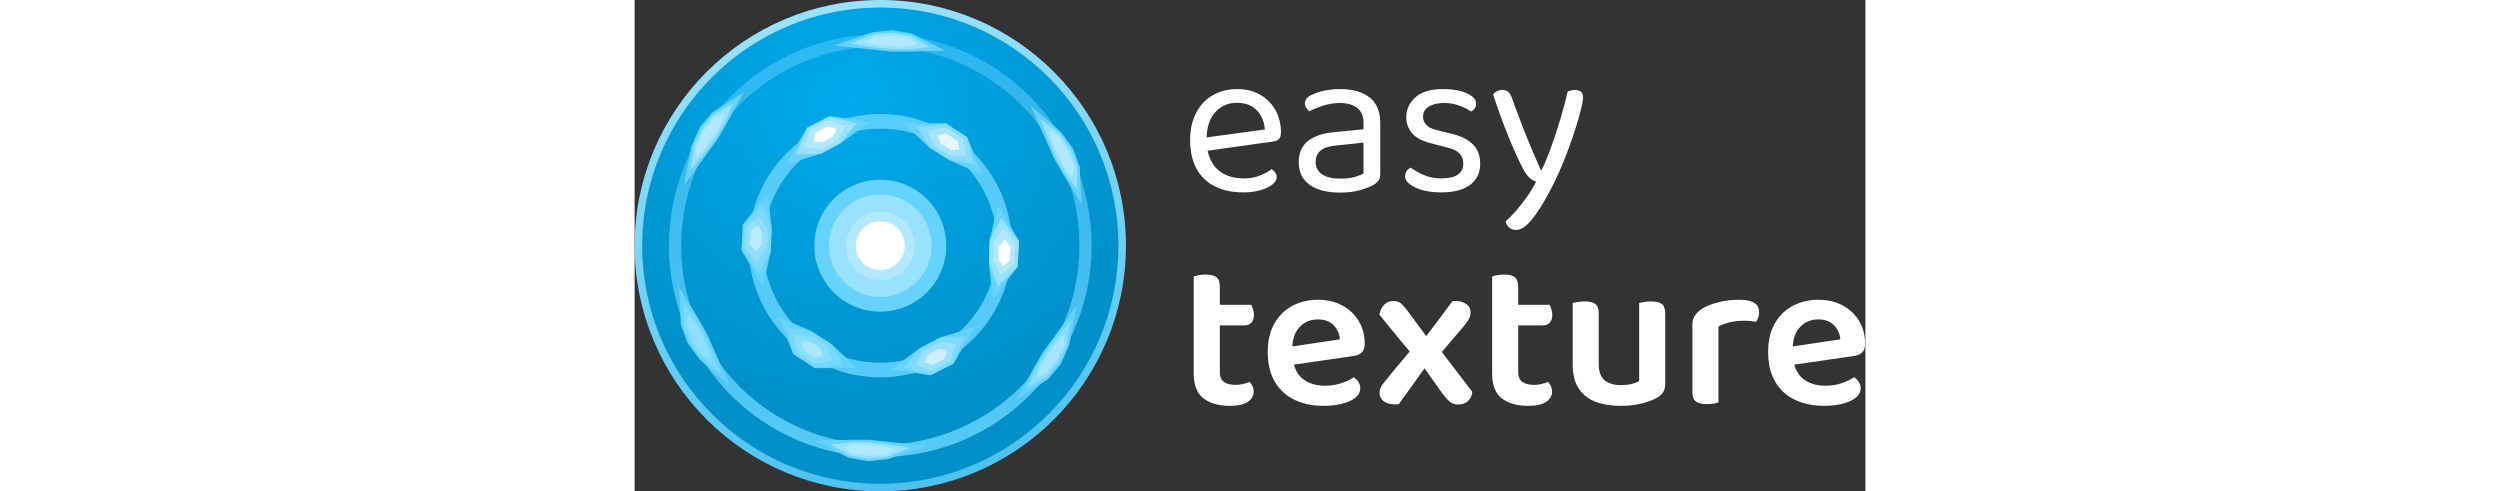 <?xml version="1.0" encoding="utf-8"?>
<svg viewBox="0 0 162.8 65" xmlns="http://www.w3.org/2000/svg" xmlns:bx="https://boxy-svg.com" height="32px">
  <rect x="0" y="0" width="162.8" height="65" fill="#333333" stroke="none"/>
  <defs>
    <bx:grid x="0" y="0" width="190" height="80"/>
    <radialGradient id="gradient-3" gradientUnits="userSpaceOnUse" cx="152.286" cy="126.898" r="330" gradientTransform="matrix(0.638, -1.092, 1.097, 0.642, 52.727, 218.434)">
      <stop offset="0" style="stop-color: rgb(0, 170, 237);"/>
      <stop offset="1" style="stop-color: rgb(0, 145, 202);"/>
    </radialGradient>
    <linearGradient id="gradient-4" gradientUnits="userSpaceOnUse" x1="330" y1="0" x2="330" y2="660" gradientTransform="matrix(0.981, -0.195, 0.196, 0.983, -58.663, 70.698)">
      <stop offset="0" style="stop-color: rgb(152, 226, 255);"/>
      <stop offset="1" style="stop-color: rgb(78, 193, 239);"/>
    </linearGradient>
    <linearGradient gradientUnits="userSpaceOnUse" x1="512" y1="92" x2="512" y2="932" id="gradient-2">
      <stop offset="0" style="stop-color: rgb(101, 211, 255); stop-opacity: 0.5;"/>
      <stop offset="1" style="stop-color: rgb(102, 212, 255);"/>
    </linearGradient>
  </defs>
  <g transform="matrix(0.342, 0, 0, 0.342, -0.575, 0.223)">
    <g transform="matrix(0.189, 0, 0, 0.189, -0.07, -2.402)">
      <title>Logo</title>
      <g transform="matrix(1.5, 0, 0, 1.5, 17, 17)">
        <g>
          <circle style="fill: url(&quot;#gradient-3&quot;); stroke: url(&quot;#gradient-4&quot;); stroke-width: 10.312px;" cx="330" cy="330" r="330"/>
          <circle style="fill: rgb(255, 255, 255); stroke: rgb(152, 226, 255); stroke-width: 20px;" cx="330.602" cy="330.52" r="75"/>
        </g>
      </g>
      <ellipse style="fill: none; stroke: rgb(101, 211, 255); stroke-width: 30px; stroke-opacity: 0.85;" cx="512" cy="512" rx="254.5" ry="254.5"/>
      <ellipse style="fill: none; stroke: url(#gradient-2); stroke-width: 25px; stroke-opacity: 0.85;" cx="512" cy="512" rx="420" ry="420"/>
      <ellipse style="fill: rgb(102, 211, 255);" cx="512" cy="512" rx="135" ry="135"/>
      <ellipse style="fill: rgb(152, 226, 255);" cx="512" cy="512" rx="105" ry="105"/>
      <ellipse style="fill: rgb(179, 233, 255);" cx="512" cy="512" rx="70" ry="70"/>
      <ellipse style="fill: rgb(255, 255, 255);" cx="512" cy="512" rx="50" ry="50"/>
      <g>
        <path style="fill: rgb(102, 211, 255);" d="M 559.796 261.866 L 645.901 261.322 L 690.135 290.03 L 720.584 366.266 L 653.464 337.312 L 612.824 311.236 L 559.796 261.866 Z"/>
        <path style="fill: rgb(152, 226, 255); fill-opacity: 0.7;" d="M 587.376 269.073 L 646.004 261.982 L 689.549 290.074 L 704.091 344.808 L 653.022 336.352 L 613.391 312.094 L 587.376 269.073 Z"/>
        <path style="fill: rgb(179, 233, 255); fill-opacity: 0.7;" d="M 608.651 276.593 L 645.702 269.684 L 681.791 293.685 L 688.052 328.174 L 653.91 327.554 L 621.362 307.063 L 608.651 276.593 Z"/>
        <path style="fill: rgb(255, 255, 255); fill-opacity: 0.7;" d="M 628.883 286.24 L 647.073 282.255 L 670.419 297.922 L 674.117 315.242 L 657.567 316.609 L 635.629 303.249 L 628.883 286.24 Z"/>
      </g>
      <g transform="matrix(-1, 0, 0, -1, 1024, 1024)">
        <path style="fill: rgb(102, 211, 255);" d="M 559.796 261.866 L 645.901 261.322 L 690.135 290.03 L 720.584 366.266 L 653.464 337.312 L 612.824 311.236 L 559.796 261.866 Z"/>
        <path style="fill: rgb(152, 226, 255); fill-opacity: 0.3;" d="M 587.376 269.073 L 646.004 261.982 L 689.549 290.074 L 704.091 344.808 L 653.022 336.352 L 613.391 312.094 L 587.376 269.073 Z"/>
        <path style="fill: rgb(179, 233, 255); fill-opacity: 0.3;" d="M 608.651 276.593 L 645.702 269.684 L 681.791 293.685 L 688.052 328.174 L 653.91 327.554 L 621.362 307.063 L 608.651 276.593 Z"/>
        <path style="fill: rgb(255, 255, 255); fill-opacity: 0.3;" d="M 628.883 286.24 L 647.073 282.255 L 670.419 297.922 L 674.117 315.242 L 657.567 316.609 L 635.629 303.249 L 628.883 286.24 Z"/>
      </g>
      <g transform="matrix(0.5, -0.866, 0.866, 0.5, -187.405, 699.405)">
        <path style="fill: rgb(102, 211, 255);" d="M 559.796 261.866 L 645.901 261.322 L 690.135 290.03 L 720.584 366.266 L 653.464 337.312 L 612.824 311.236 L 559.796 261.866 Z"/>
        <path style="fill: rgb(152, 226, 255);" d="M 587.376 269.073 L 646.004 261.982 L 689.549 290.074 L 704.091 344.808 L 653.022 336.352 L 613.391 312.094 L 587.376 269.073 Z"/>
        <path style="fill: rgb(179, 233, 255);" d="M 608.651 276.593 L 645.702 269.684 L 681.791 293.685 L 688.052 328.174 L 653.91 327.554 L 621.362 307.063 L 608.651 276.593 Z"/>
        <path style="fill: rgb(255, 255, 255);" d="M 628.883 286.24 L 647.073 282.255 L 670.419 297.922 L 674.117 315.242 L 657.567 316.609 L 635.629 303.249 L 628.883 286.24 Z"/>
      </g>
      <g transform="matrix(-0.5, 0.866, -0.866, -0.5, 1211.405, 324.595)">
        <path style="fill: rgb(102, 211, 255);" d="M 559.796 261.866 L 645.901 261.322 L 690.135 290.03 L 720.584 366.266 L 653.464 337.312 L 612.824 311.236 L 559.796 261.866 Z"/>
        <path style="fill: rgb(152, 226, 255); fill-opacity: 0.5;" d="M 587.376 269.073 L 646.004 261.982 L 689.549 290.074 L 704.091 344.808 L 653.022 336.352 L 613.391 312.094 L 587.376 269.073 Z"/>
        <path style="fill: rgb(179, 233, 255); fill-opacity: 0.5;" d="M 608.651 276.593 L 645.702 269.684 L 681.791 293.685 L 688.052 328.174 L 653.91 327.554 L 621.362 307.063 L 608.651 276.593 Z"/>
        <path style="fill: rgb(255, 255, 255); fill-opacity: 0.5;" d="M 628.883 286.24 L 647.073 282.255 L 670.419 297.922 L 674.117 315.242 L 657.567 316.609 L 635.629 303.249 L 628.883 286.24 Z"/>
      </g>
      <g transform="matrix(0.5, 0.866, -0.866, 0.5, 699.405, -187.405)">
        <path style="fill: rgb(102, 211, 255);" d="M 559.796 261.866 L 645.901 261.322 L 690.135 290.03 L 720.584 366.266 L 653.464 337.312 L 612.824 311.236 L 559.796 261.866 Z"/>
        <path style="fill: rgb(152, 226, 255);" d="M 587.376 269.073 L 646.004 261.982 L 689.549 290.074 L 704.091 344.808 L 653.022 336.352 L 613.391 312.094 L 587.376 269.073 Z"/>
        <path style="fill: rgb(179, 233, 255);" d="M 608.651 276.593 L 645.702 269.684 L 681.791 293.685 L 688.052 328.174 L 653.91 327.554 L 621.362 307.063 L 608.651 276.593 Z"/>
        <path style="fill: rgb(255, 255, 255);" d="M 628.883 286.24 L 647.073 282.255 L 670.419 297.922 L 674.117 315.242 L 657.567 316.609 L 635.629 303.249 L 628.883 286.24 Z"/>
      </g>
      <g transform="matrix(-0.5, -0.866, 0.866, -0.5, 324.595, 1211.405)">
        <path style="fill: rgb(102, 211, 255);" d="M 559.796 261.866 L 645.901 261.322 L 690.135 290.03 L 720.584 366.266 L 653.464 337.312 L 612.824 311.236 L 559.796 261.866 Z"/>
        <path style="fill: rgb(152, 226, 255); fill-opacity: 0.4;" d="M 587.376 269.073 L 646.004 261.982 L 689.549 290.074 L 704.091 344.808 L 653.022 336.352 L 613.391 312.094 L 587.376 269.073 Z"/>
        <path style="fill: rgb(179, 233, 255); fill-opacity: 0.4;" d="M 608.651 276.593 L 645.702 269.684 L 681.791 293.685 L 688.052 328.174 L 653.91 327.554 L 621.362 307.063 L 608.651 276.593 Z"/>
        <path style="fill: rgb(255, 255, 255); fill-opacity: 0.4;" d="M 628.883 286.24 L 647.073 282.255 L 670.419 297.922 L 674.117 315.242 L 657.567 316.609 L 635.629 303.249 L 628.883 286.24 Z"/>
      </g>
      <g>
        <path style="fill: rgb(102, 211, 255);" d="M 418.728 101.923 L 495.049 75.48 L 536.756 70.919 L 576.364 77.876 L 644.666 113.037 L 571.859 114.814 L 534.894 114.844 L 495.554 110.515 C 495.554 110.515 418.921 102.923 418.728 101.923 Z"/>
        <path style="fill: rgb(152, 226, 255);" d="M 451.585 98.338 L 497.443 79.711 L 536.462 76.377 L 573.23 82.009 L 612.655 105.276 L 568.903 110.508 L 535.205 110.048 L 497.584 105.827 L 451.585 98.338 Z"/>
        <path style="fill: rgb(179, 233, 255);" d="M 480.701 95.127 L 500 84.122 L 536.316 82.123 L 569.168 86.92 L 586.625 100 L 566.472 105.16 L 535.437 104.426 L 500 100 L 480.701 95.127 Z"/>
      </g>
      <g transform="matrix(-0.5, -0.866, 0.866, -0.5, 324.595, 1211.405)">
        <path style="fill: rgb(102, 211, 255);" d="M 418.728 101.923 L 495.049 75.48 L 536.756 70.919 L 576.364 77.876 L 644.666 113.037 L 571.859 114.814 L 534.894 114.844 L 495.554 110.515 C 495.554 110.515 418.921 102.923 418.728 101.923 Z"/>
        <path style="fill: rgb(152, 226, 255); fill-opacity: 0.4;" d="M 451.585 98.338 L 497.443 79.711 L 536.462 76.377 L 573.23 82.009 L 612.655 105.276 L 568.903 110.508 L 535.205 110.048 L 497.584 105.827 L 451.585 98.338 Z"/>
        <path style="fill: rgb(179, 233, 255); fill-opacity: 0.4;" d="M 480.701 95.127 L 500 84.122 L 536.316 82.123 L 569.168 86.92 L 586.625 100 L 566.472 105.16 L 535.437 104.426 L 500 100 L 480.701 95.127 Z"/>
      </g>
      <g transform="matrix(0.5, -0.866, 0.866, 0.5, -187.405, 699.405)">
        <path style="fill: rgb(102, 211, 255);" d="M 418.728 101.923 L 495.049 75.48 L 536.756 70.919 L 576.364 77.876 L 644.666 113.037 L 571.859 114.814 L 534.894 114.844 L 495.554 110.515 C 495.554 110.515 418.921 102.923 418.728 101.923 Z"/>
        <path style="fill: rgb(152, 226, 255);" d="M 451.585 98.338 L 497.443 79.711 L 536.462 76.377 L 573.23 82.009 L 612.655 105.276 L 568.903 110.508 L 535.205 110.048 L 497.584 105.827 L 451.585 98.338 Z"/>
        <path style="fill: rgb(179, 233, 255);" d="M 480.701 95.127 L 500 84.122 L 536.316 82.123 L 569.168 86.92 L 586.625 100 L 566.472 105.16 L 535.437 104.426 L 500 100 L 480.701 95.127 Z"/>
      </g>
      <g transform="matrix(0.5, 0.866, -0.866, 0.5, 699.405, -187.405)">
        <path style="fill: rgb(102, 211, 255);" d="M 418.728 101.923 L 495.049 75.48 L 536.756 70.919 L 576.364 77.876 L 644.666 113.037 L 571.859 114.814 L 534.894 114.844 L 495.554 110.515 C 495.554 110.515 418.921 102.923 418.728 101.923 Z"/>
        <path style="fill: rgb(152, 226, 255);" d="M 451.585 98.338 L 497.443 79.711 L 536.462 76.377 L 573.23 82.009 L 612.655 105.276 L 568.903 110.508 L 535.205 110.048 L 497.584 105.827 L 451.585 98.338 Z"/>
        <path style="fill: rgb(179, 233, 255);" d="M 480.701 95.127 L 500 84.122 L 536.316 82.123 L 569.168 86.92 L 586.625 100 L 566.472 105.16 L 535.437 104.426 L 500 100 L 480.701 95.127 Z"/>
      </g>
      <g transform="matrix(-0.5, 0.866, -0.866, -0.5, 1211.405, 324.595)">
        <path style="fill: rgb(102, 211, 255);" d="M 418.728 101.923 L 495.049 75.48 L 536.756 70.919 L 576.364 77.876 L 644.666 113.037 L 571.859 114.814 L 534.894 114.844 L 495.554 110.515 C 495.554 110.515 418.921 102.923 418.728 101.923 Z"/>
        <path style="fill: rgb(152, 226, 255); fill-opacity: 0.7;" d="M 451.585 98.338 L 497.443 79.711 L 536.462 76.377 L 573.23 82.009 L 612.655 105.276 L 568.903 110.508 L 535.205 110.048 L 497.584 105.827 L 451.585 98.338 Z"/>
        <path style="fill: rgb(179, 233, 255); fill-opacity: 0.7;" d="M 480.701 95.127 L 500 84.122 L 536.316 82.123 L 569.168 86.92 L 586.625 100 L 566.472 105.16 L 535.437 104.426 L 500 100 L 480.701 95.127 Z"/>
      </g>
      <g transform="matrix(-1, 0, 0, -1, 1024, 1024)">
        <path style="fill: rgb(102, 211, 255);" d="M 418.728 101.923 L 495.049 75.48 L 536.756 70.919 L 576.364 77.876 L 644.666 113.037 L 571.859 114.814 L 534.894 114.844 L 495.554 110.515 C 495.554 110.515 418.921 102.923 418.728 101.923 Z"/>
        <path style="fill: rgb(152, 226, 255);" d="M 451.585 98.338 L 497.443 79.711 L 536.462 76.377 L 573.23 82.009 L 612.655 105.276 L 568.903 110.508 L 535.205 110.048 L 497.584 105.827 L 451.585 98.338 Z"/>
        <path style="fill: rgb(179, 233, 255);" d="M 480.701 95.127 L 500 84.122 L 536.316 82.123 L 569.168 86.92 L 586.625 100 L 566.472 105.16 L 535.437 104.426 L 500 100 L 480.701 95.127 Z"/>
      </g>
    </g>
    <g transform="matrix(1, 0, 0, 1, -3.849, -4.564)" style="">
      <title>Text</title>
      <path d="M 224.881 62.515 L 224.553 57.355 L 249.287 53.997 Q 248.959 49.493 246.175 46.585 Q 243.39 43.678 238.476 43.678 Q 233.398 43.678 230.081 47.323 Q 226.764 50.967 226.764 57.765 L 226.764 59.567 Q 227.338 66.119 231.064 69.517 Q 234.791 72.916 241.261 72.916 Q 244.7 72.916 247.485 71.77 Q 250.27 70.623 251.908 69.313 Q 252.809 69.886 253.341 70.664 Q 253.873 71.442 253.873 72.425 Q 253.873 73.981 252.112 75.332 Q 250.352 76.684 247.444 77.503 Q 244.537 78.322 240.933 78.322 Q 234.627 78.322 229.999 76.029 Q 225.372 73.735 222.874 69.19 Q 220.376 64.644 220.376 58.092 Q 220.376 53.424 221.727 49.78 Q 223.079 46.135 225.495 43.596 Q 227.911 41.057 231.269 39.706 Q 234.627 38.355 238.558 38.355 Q 243.554 38.355 247.362 40.484 Q 251.171 42.613 253.341 46.422 Q 255.511 50.23 255.511 55.144 Q 255.511 56.946 254.692 57.724 Q 253.873 58.502 252.399 58.666 Z M 278.524 72.998 Q 281.963 72.998 284.216 72.302 Q 286.468 71.606 287.451 70.951 L 287.451 59.075 L 277.295 60.14 Q 273.036 60.468 270.989 62.024 Q 268.941 63.58 268.941 66.528 Q 268.941 69.558 271.357 71.278 Q 273.773 72.998 278.524 72.998 Z M 278.442 38.355 Q 285.567 38.355 289.744 41.549 Q 293.921 44.743 293.921 51.622 L 293.921 71.033 Q 293.921 72.834 293.225 73.776 Q 292.528 74.718 291.136 75.537 Q 289.171 76.602 285.895 77.503 Q 282.619 78.404 278.524 78.404 Q 270.825 78.404 266.607 75.373 Q 262.389 72.343 262.389 66.61 Q 262.389 61.287 265.952 58.461 Q 269.515 55.635 275.821 55.062 L 287.451 53.916 L 287.451 51.622 Q 287.451 47.527 284.994 45.644 Q 282.537 43.76 278.36 43.76 Q 275.002 43.76 271.931 44.743 Q 268.859 45.726 266.484 46.954 Q 265.829 46.381 265.297 45.603 Q 264.764 44.825 264.764 44.006 Q 264.764 41.876 267.139 40.73 Q 269.351 39.583 272.258 38.969 Q 275.166 38.355 278.442 38.355 Z M 332.577 67.183 Q 332.577 72.425 328.728 75.373 Q 324.878 78.322 317.589 78.322 Q 311.365 78.322 307.434 76.397 Q 303.503 74.472 303.503 72.179 Q 303.503 71.196 304.035 70.255 Q 304.567 69.313 305.632 68.739 Q 307.843 70.296 310.792 71.606 Q 313.74 72.916 317.507 72.916 Q 326.025 72.916 326.025 67.183 Q 326.025 64.808 324.592 63.293 Q 323.159 61.778 320.374 61.123 L 313.576 59.321 Q 308.58 58.092 306.287 55.513 Q 303.994 52.933 303.994 49.083 Q 303.994 44.743 307.516 41.549 Q 311.037 38.355 318.245 38.355 Q 322.094 38.355 324.96 39.133 Q 327.827 39.911 329.424 41.18 Q 331.021 42.45 331.021 43.924 Q 331.021 44.988 330.489 45.807 Q 329.956 46.626 329.055 47.036 Q 328.073 46.381 326.557 45.603 Q 325.042 44.825 322.995 44.292 Q 320.947 43.76 318.49 43.76 Q 314.887 43.76 312.675 45.152 Q 310.464 46.545 310.464 49.083 Q 310.464 50.885 311.733 52.237 Q 313.003 53.588 315.788 54.243 L 321.439 55.635 Q 327.008 56.946 329.792 59.771 Q 332.577 62.597 332.577 67.183 Z M 348.958 68.821 Q 347.566 66.201 345.6 61.737 Q 343.634 57.273 341.546 51.745 Q 339.457 46.217 337.574 40.484 Q 338.147 39.665 339.089 39.174 Q 340.031 38.682 341.095 38.682 Q 342.488 38.682 343.389 39.419 Q 344.29 40.156 344.863 41.876 Q 347.32 48.756 350.023 55.554 Q 352.725 62.351 356.001 69.64 L 356.329 69.64 Q 358.049 66.201 359.932 61.041 Q 361.816 55.881 363.536 50.148 Q 365.256 44.415 366.403 39.337 Q 366.976 39.092 367.672 38.887 Q 368.368 38.682 369.187 38.682 Q 370.579 38.682 371.48 39.378 Q 372.381 40.074 372.381 41.467 Q 372.381 42.777 371.644 45.848 Q 370.907 48.92 369.638 52.974 Q 368.368 57.028 366.689 61.573 Q 365.01 66.119 363.086 70.5 Q 361.161 74.882 359.195 78.404 Q 355.428 85.365 352.316 89.092 Q 349.204 92.818 346.583 92.818 Q 344.699 92.818 343.675 91.835 Q 342.652 90.852 342.406 89.542 Q 344.208 87.986 346.46 85.406 Q 348.712 82.826 350.801 79.837 Q 352.889 76.848 354.199 74.145 Q 352.807 73.735 351.62 72.671 Q 350.432 71.606 348.958 68.821 Z" style="line-height: 191.825px; text-wrap-mode: nowrap; fill: rgb(255, 255, 255);"/>
      <path d="M 221.792 138.109 L 231.865 138.109 L 231.865 147.774 Q 231.865 150.476 233.462 151.623 Q 235.059 152.77 238.008 152.77 Q 239.318 152.77 240.833 152.442 Q 242.348 152.114 243.413 151.623 Q 243.986 152.278 244.478 153.179 Q 244.969 154.08 244.969 155.39 Q 244.969 157.765 242.717 159.322 Q 240.465 160.878 235.715 160.878 Q 229.244 160.878 225.518 157.97 Q 221.792 155.063 221.792 148.511 Z M 227.934 129.756 L 227.934 121.811 L 243.986 121.811 Q 244.314 122.385 244.683 123.449 Q 245.051 124.514 245.051 125.661 Q 245.051 127.708 244.068 128.732 Q 243.086 129.756 241.529 129.756 Z M 231.865 140.321 L 221.792 140.321 L 221.792 110.837 Q 222.447 110.591 223.716 110.345 Q 224.986 110.1 226.378 110.1 Q 229.244 110.1 230.555 111.123 Q 231.865 112.147 231.865 114.768 Z M 256.785 145.48 L 256.375 138.437 L 278.325 135.161 Q 278.079 132.049 275.949 129.756 Q 273.82 127.462 269.725 127.462 Q 265.548 127.462 262.764 130.37 Q 259.979 133.277 259.897 138.683 L 260.143 142.942 Q 260.88 148.183 264.197 150.64 Q 267.514 153.097 272.592 153.097 Q 276.031 153.097 278.98 152.073 Q 281.928 151.05 283.648 149.821 Q 284.795 150.558 285.491 151.664 Q 286.187 152.77 286.187 154.08 Q 286.187 156.209 284.303 157.724 Q 282.42 159.24 279.225 160.059 Q 276.031 160.878 271.936 160.878 Q 265.63 160.878 260.757 158.543 Q 255.884 156.209 253.14 151.541 Q 250.397 146.873 250.397 139.911 Q 250.397 134.915 251.953 131.148 Q 253.509 127.381 256.171 124.883 Q 258.832 122.385 262.354 121.115 Q 265.876 119.846 269.725 119.846 Q 275.13 119.846 279.185 122.016 Q 283.239 124.186 285.573 128.036 Q 287.907 131.885 287.907 136.881 Q 287.907 139.174 286.719 140.28 Q 285.532 141.385 283.402 141.631 Z M 308.223 136.39 L 310.025 136.062 Q 313.137 132.049 315.962 128.322 Q 318.788 124.596 321.818 120.419 Q 322.146 120.337 322.391 120.337 Q 322.637 120.337 322.883 120.337 Q 325.667 120.337 327.264 121.566 Q 328.862 122.794 328.862 124.678 Q 328.862 126.152 328.165 127.381 Q 327.469 128.609 325.749 130.657 Q 323.292 133.523 320.794 136.43 Q 318.296 139.338 315.921 142.204 L 312.809 143.924 Q 309.943 147.937 306.953 152.073 Q 303.964 156.209 301.097 160.222 Q 300.77 160.222 300.401 160.263 Q 300.033 160.304 299.705 160.304 Q 296.757 160.304 295.201 159.035 Q 293.645 157.765 293.645 155.964 Q 293.645 154.653 294.218 153.548 Q 294.791 152.442 296.511 150.476 Q 299.296 146.955 302.285 143.474 Q 305.274 139.993 308.223 136.39 Z M 314.201 137.127 L 316.495 138.437 Q 319.689 142.696 323.006 146.955 Q 326.323 151.213 329.517 155.472 Q 329.271 157.765 327.797 159.076 Q 326.323 160.386 324.193 160.386 Q 322.064 160.386 320.712 159.199 Q 319.361 158.011 317.887 156.046 Q 315.676 152.933 313.341 149.575 Q 311.007 146.218 308.796 143.187 L 306.83 141.631 Q 303.309 137.536 300.074 133.564 Q 296.839 129.592 293.563 125.579 Q 294.054 123.204 295.446 121.77 Q 296.839 120.337 298.886 120.337 Q 300.934 120.337 302.039 121.361 Q 303.145 122.385 304.455 124.105 Q 306.749 127.135 309.165 130.493 Q 311.581 133.851 314.201 137.127 Z M 337.191 138.109 L 347.265 138.109 L 347.265 147.774 Q 347.265 150.476 348.862 151.623 Q 350.459 152.77 353.407 152.77 Q 354.718 152.77 356.233 152.442 Q 357.748 152.114 358.813 151.623 Q 359.386 152.278 359.877 153.179 Q 360.369 154.08 360.369 155.39 Q 360.369 157.765 358.117 159.322 Q 355.864 160.878 351.114 160.878 Q 344.644 160.878 340.918 157.97 Q 337.191 155.063 337.191 148.511 Z M 343.334 129.756 L 343.334 121.811 L 359.386 121.811 Q 359.714 122.385 360.082 123.449 Q 360.451 124.514 360.451 125.661 Q 360.451 127.708 359.468 128.732 Q 358.485 129.756 356.929 129.756 Z M 347.265 140.321 L 337.191 140.321 L 337.191 110.837 Q 337.846 110.591 339.116 110.345 Q 340.385 110.1 341.778 110.1 Q 344.644 110.1 345.954 111.123 Q 347.265 112.147 347.265 114.768 Z M 368.345 144.907 L 368.345 138.437 L 378.419 138.437 L 378.419 144.743 Q 378.419 149.084 380.671 150.968 Q 382.923 152.851 386.936 152.851 Q 389.557 152.851 391.359 152.36 Q 393.161 151.869 394.062 151.295 L 394.062 138.437 L 404.135 138.437 L 404.135 152.114 Q 404.135 153.998 403.521 155.267 Q 402.907 156.537 401.187 157.602 Q 398.812 158.994 395.167 159.936 Q 391.523 160.878 386.854 160.878 Q 381.203 160.878 377.026 159.24 Q 372.85 157.602 370.597 154.039 Q 368.345 150.476 368.345 144.907 Z M 404.135 142.368 L 394.062 142.368 L 394.062 121.074 Q 394.717 120.91 395.986 120.706 Q 397.256 120.501 398.648 120.501 Q 401.515 120.501 402.825 121.484 Q 404.135 122.467 404.135 125.169 Z M 378.419 142.368 L 368.345 142.368 L 368.345 121.074 Q 369 120.91 370.229 120.706 Q 371.457 120.501 372.931 120.501 Q 375.798 120.501 377.108 121.484 Q 378.419 122.467 378.419 125.169 Z M 424.721 130.247 L 424.721 141.467 L 414.648 141.467 L 414.648 129.428 Q 414.648 127.381 415.631 125.947 Q 416.613 124.514 418.415 123.286 Q 420.872 121.811 424.64 120.829 Q 428.407 119.846 432.748 119.846 Q 440.446 119.846 440.446 124.596 Q 440.446 125.743 440.119 126.684 Q 439.791 127.626 439.3 128.363 Q 438.481 128.2 437.252 128.077 Q 436.024 127.954 434.631 127.954 Q 431.683 127.954 429.103 128.568 Q 426.523 129.182 424.721 130.247 Z M 414.648 138.109 L 424.721 138.601 L 424.721 159.567 Q 424.066 159.813 422.838 160.018 Q 421.609 160.222 420.135 160.222 Q 417.35 160.222 415.999 159.199 Q 414.648 158.175 414.648 155.554 Z M 450.322 145.48 L 449.913 138.437 L 471.862 135.161 Q 471.616 132.049 469.487 129.756 Q 467.357 127.462 463.262 127.462 Q 459.085 127.462 456.301 130.37 Q 453.516 133.277 453.434 138.683 L 453.68 142.942 Q 454.417 148.183 457.734 150.64 Q 461.051 153.097 466.129 153.097 Q 469.569 153.097 472.517 152.073 Q 475.465 151.05 477.185 149.821 Q 478.332 150.558 479.028 151.664 Q 479.724 152.77 479.724 154.08 Q 479.724 156.209 477.841 157.724 Q 475.957 159.24 472.763 160.059 Q 469.569 160.878 465.474 160.878 Q 459.167 160.878 454.294 158.543 Q 449.421 156.209 446.678 151.541 Q 443.934 146.873 443.934 139.911 Q 443.934 134.915 445.49 131.148 Q 447.046 127.381 449.708 124.883 Q 452.37 122.385 455.891 121.115 Q 459.413 119.846 463.262 119.846 Q 468.668 119.846 472.722 122.016 Q 476.776 124.186 479.11 128.036 Q 481.444 131.885 481.444 136.881 Q 481.444 139.174 480.257 140.28 Q 479.069 141.385 476.94 141.631 Z" style="line-height: 191.825px; text-wrap-mode: nowrap; fill: rgb(255, 255, 255);"/>
    </g>
  </g>
</svg>